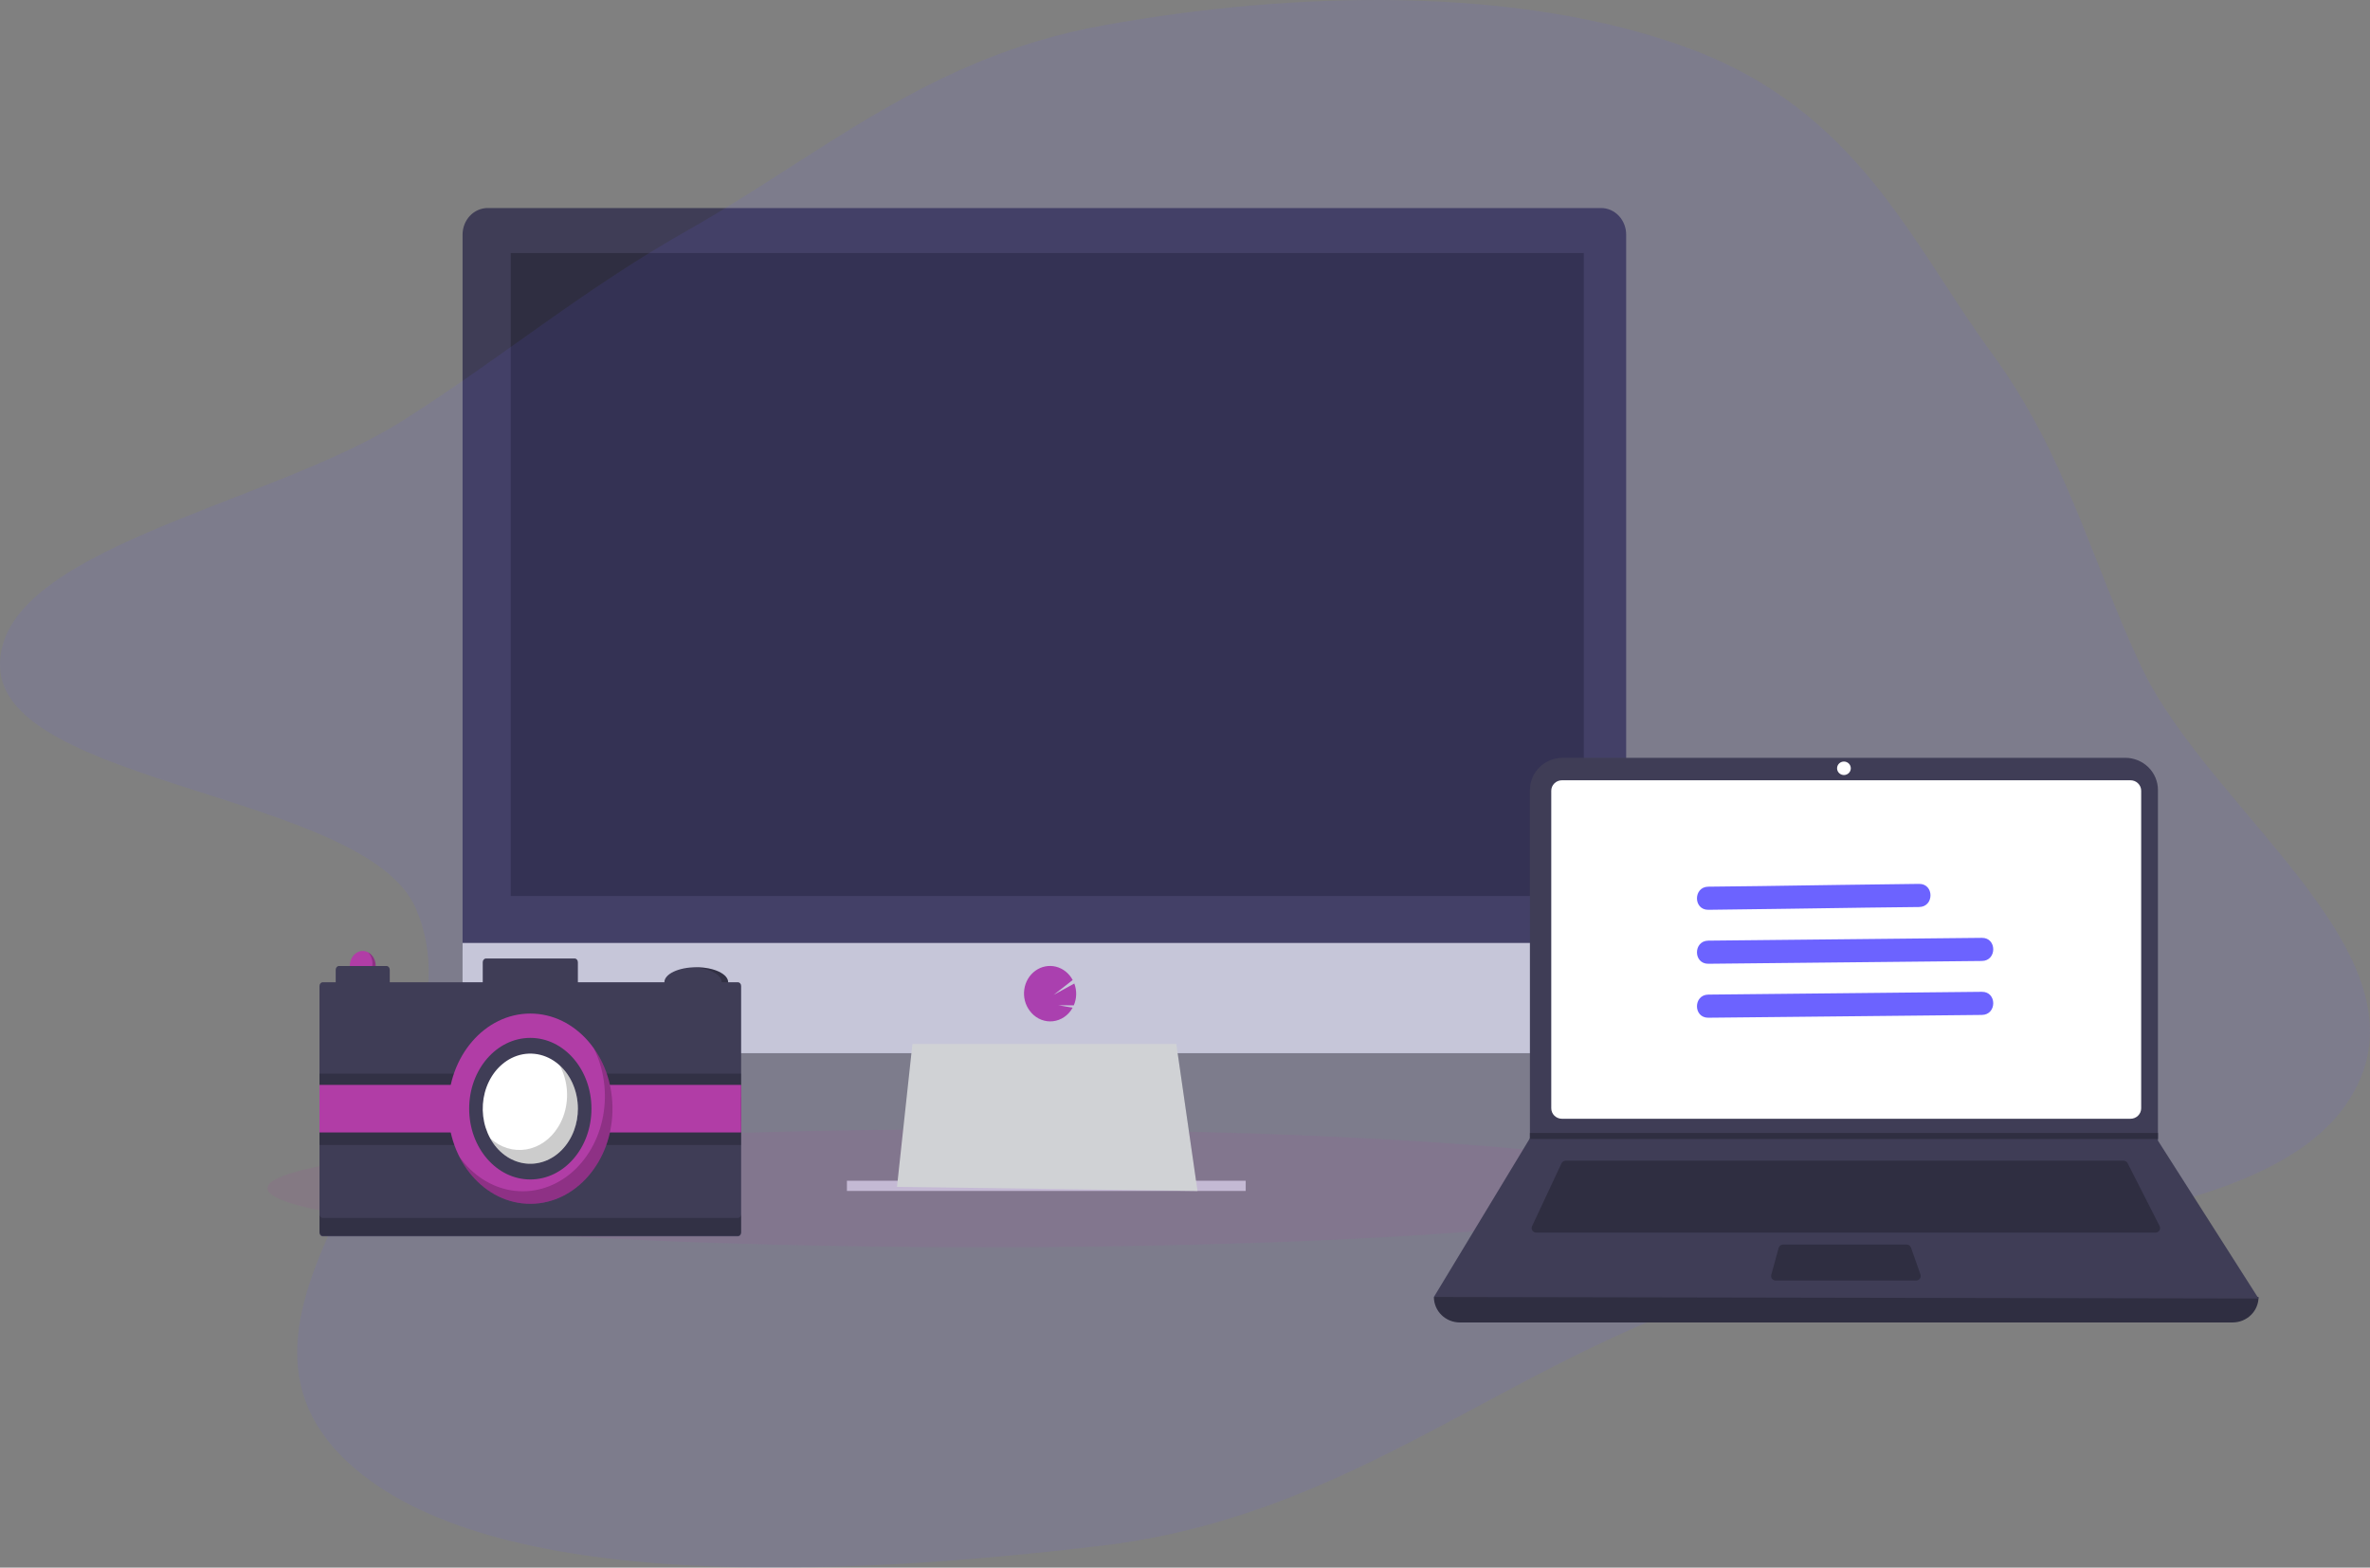 <svg width="319" height="211" viewBox="0 0 319 211" fill="none" xmlns="http://www.w3.org/2000/svg">
<rect x="0" y="0" width="319" height="211" fill="#808080" stroke="none"/>
<path opacity="0.1" d="M161.148 160.026H140.96L120.735 159.752L120.853 158.653H160.948L161.148 160.026Z" fill="black"/>
<path d="M167.67 158.927H113.993V160.301H167.67V158.927Z" fill="#D0D2D5"/>
<path d="M218.881 31.608C218.885 31.137 218.801 30.67 218.634 30.233C218.467 29.797 218.22 29.4 217.908 29.065C217.596 28.729 217.225 28.463 216.815 28.28C216.405 28.097 215.966 28.002 215.521 28H65.622C65.177 28.003 64.738 28.098 64.328 28.281C63.919 28.463 63.547 28.73 63.235 29.065C62.923 29.4 62.676 29.797 62.509 30.234C62.342 30.67 62.258 31.137 62.262 31.608V127.882H218.881V31.608Z" fill="#3F3D56"/>
<path d="M62.262 126.92V138.198C62.262 139.143 62.616 140.048 63.246 140.716C63.876 141.383 64.731 141.758 65.622 141.758H215.521C216.412 141.758 217.267 141.383 217.897 140.716C218.527 140.048 218.881 139.143 218.881 138.198V126.92H62.262Z" fill="#D0D2D5"/>
<path d="M213.176 34.056H68.745V120.601H213.176V34.056Z" fill="#2F2E41"/>
<path d="M141.35 137.479C141.88 137.479 142.404 137.352 142.881 137.106C143.358 136.861 143.776 136.504 144.104 136.063C144.204 135.928 144.295 135.785 144.376 135.637L142.456 135.302L144.533 135.319C144.732 134.86 144.841 134.362 144.852 133.857C144.863 133.351 144.777 132.849 144.599 132.38L141.813 133.912L144.383 131.911C144.146 131.463 143.824 131.072 143.436 130.763C143.049 130.454 142.606 130.233 142.134 130.115C141.662 129.997 141.172 129.984 140.696 130.077C140.219 130.17 139.766 130.367 139.365 130.656C138.963 130.944 138.623 131.317 138.365 131.752C138.107 132.187 137.938 132.674 137.867 133.182C137.796 133.69 137.825 134.208 137.953 134.704C138.081 135.199 138.305 135.661 138.61 136.06C138.936 136.501 139.352 136.857 139.826 137.103C140.301 137.349 140.822 137.477 141.35 137.479Z" fill="#B13DA6"/>
<path opacity="0.1" d="M144.851 141.756L160.989 158.927L158.512 141.756H144.851Z" fill="black"/>
<path d="M83.769 155.642L88.114 152.933C87.525 151.871 86.774 150.92 85.891 150.119L77.694 152.82L84.127 148.818C82.537 147.895 80.747 147.426 78.934 147.459C77.121 147.491 75.347 148.023 73.787 149.003C72.228 149.982 70.935 151.375 70.037 153.044C69.14 154.714 68.668 156.602 68.668 158.523C68.668 164.633 73.342 164.847 79.111 164.847C84.879 164.847 89.553 164.633 89.553 158.523C89.552 156.976 89.242 155.447 88.645 154.035L83.769 155.642Z" fill="#B13DA6"/>
<path opacity="0.1" d="M84.874 161.583C84.412 161.091 83.895 160.661 83.335 160.301C82.545 159.745 81.73 159.177 80.8 158.99C79.982 158.824 79.14 158.963 78.302 158.915C76.857 158.821 75.496 158.16 74.486 157.061C73.894 156.411 73.426 155.618 72.713 155.115C71.944 154.581 70.968 154.465 70.055 154.598C69.79 154.639 69.528 154.696 69.27 154.768C68.86 155.973 68.651 157.243 68.652 158.523C68.652 164.633 73.326 164.847 79.095 164.847C81.894 164.847 84.434 164.796 86.309 164.046L85.996 163.425C85.697 162.763 85.32 162.144 84.874 161.583Z" fill="black"/>
<path opacity="0.1" fill-rule="evenodd" clip-rule="evenodd" d="M148.32 3.449C174.015 -1.226 204.297 -1.982 227.241 6.473C250.146 14.913 257.234 32.71 268.139 47.602C278.091 61.192 281.475 75.441 288.22 89.743C297.634 109.705 329.032 129.503 315.789 148.642C303.032 167.08 257.571 164.997 229.186 175.065C200.668 185.181 180.705 204.179 148.32 208.044C113.993 212.14 66.007 214.647 46.827 196.828C23.993 175.615 66.668 146.742 55.95 122.23C49.204 106.801 0.434 105.707 0.004 89.743C-0.424 73.892 36.161 68.071 54.181 56.634C67.572 48.134 78.431 38.976 92.611 30.965C110.444 20.89 125.016 7.688 148.32 3.449Z" fill="#6C63FF"/>
<path opacity="0.1" d="M132.479 167.875C185.764 167.875 228.959 164.321 228.959 159.937C228.959 155.554 185.764 152 132.479 152C79.195 152 36 155.554 36 159.937C36 164.321 79.195 167.875 132.479 167.875Z" fill="#B13DA6"/>
<path d="M161.186 160.301L120.735 159.752L120.853 158.653L122.81 140.52H158.333L160.948 158.653L161.148 160.026L161.186 160.301Z" fill="#D0D2D5"/>
<path d="M48.823 132.043C49.788 132.043 50.57 131.138 50.57 130.022C50.57 128.905 49.788 128 48.823 128C47.859 128 47.077 128.905 47.077 130.022C47.077 131.138 47.859 132.043 48.823 132.043Z" fill="#B13DA6"/>
<path opacity="0.2" d="M49.56 128.191C49.87 128.515 50.069 128.958 50.12 129.438C50.172 129.918 50.073 130.403 49.842 130.806C49.61 131.208 49.262 131.501 48.859 131.632C48.457 131.762 48.028 131.721 47.65 131.515C47.836 131.711 48.056 131.859 48.295 131.947C48.535 132.035 48.788 132.063 49.038 132.027C49.287 131.992 49.527 131.894 49.741 131.741C49.955 131.588 50.138 131.384 50.278 131.141C50.417 130.899 50.509 130.625 50.548 130.337C50.587 130.049 50.572 129.756 50.504 129.475C50.436 129.195 50.317 128.935 50.154 128.714C49.991 128.492 49.788 128.314 49.56 128.191Z" fill="black"/>
<path d="M93.717 134.233C96.088 134.233 98.01 133.328 98.01 132.212C98.01 131.095 96.088 130.19 93.717 130.19C91.346 130.19 89.424 131.095 89.424 132.212C89.424 133.328 91.346 134.233 93.717 134.233Z" fill="#3F3D56"/>
<path opacity="0.2" d="M93.717 130.19C93.57 130.19 93.424 130.193 93.281 130.2C95.447 130.303 97.137 131.164 97.137 132.212C97.137 133.259 95.447 134.12 93.281 134.223C93.424 134.23 93.57 134.233 93.717 134.233C96.088 134.233 98.01 133.328 98.01 132.212C98.01 131.095 96.088 130.19 93.717 130.19Z" fill="black"/>
<path d="M99.32 132.212H77.782V129.516C77.782 129.382 77.736 129.254 77.655 129.159C77.573 129.064 77.462 129.011 77.346 129.011H65.413C65.297 129.011 65.186 129.064 65.104 129.159C65.022 129.254 64.976 129.382 64.976 129.516V132.212H52.461V130.527C52.461 130.393 52.415 130.264 52.334 130.17C52.252 130.075 52.141 130.022 52.025 130.022H45.622C45.506 130.022 45.395 130.075 45.313 130.17C45.231 130.264 45.185 130.393 45.185 130.527V132.212H43.439C43.382 132.211 43.325 132.224 43.272 132.25C43.219 132.275 43.171 132.312 43.13 132.359C43.09 132.406 43.057 132.462 43.035 132.523C43.014 132.585 43.002 132.651 43.002 132.717V165.904C43.002 165.97 43.014 166.036 43.035 166.097C43.057 166.159 43.09 166.214 43.13 166.261C43.171 166.308 43.219 166.346 43.272 166.371C43.325 166.396 43.382 166.409 43.439 166.409H99.32C99.377 166.409 99.434 166.396 99.487 166.371C99.54 166.346 99.588 166.308 99.629 166.261C99.669 166.214 99.701 166.159 99.723 166.097C99.745 166.036 99.757 165.97 99.756 165.904V132.717C99.757 132.651 99.745 132.585 99.723 132.523C99.701 132.462 99.669 132.406 99.629 132.359C99.588 132.312 99.54 132.275 99.487 132.25C99.434 132.224 99.377 132.211 99.32 132.212Z" fill="#3F3D56"/>
<path opacity="0.2" d="M99.317 163.934H43.437C43.379 163.934 43.322 163.921 43.269 163.896C43.216 163.871 43.168 163.833 43.128 163.786C43.087 163.739 43.055 163.684 43.033 163.622C43.011 163.561 43 163.495 43 163.429V165.787C43 165.854 43.011 165.919 43.033 165.981C43.055 166.042 43.087 166.098 43.128 166.145C43.168 166.192 43.216 166.229 43.269 166.254C43.322 166.28 43.379 166.293 43.437 166.293H99.317C99.375 166.293 99.432 166.28 99.485 166.254C99.538 166.229 99.586 166.192 99.626 166.145C99.667 166.098 99.699 166.042 99.721 165.981C99.743 165.919 99.754 165.854 99.754 165.787V163.429C99.754 163.495 99.743 163.561 99.721 163.622C99.699 163.684 99.667 163.739 99.626 163.786C99.586 163.833 99.538 163.871 99.485 163.896C99.432 163.921 99.375 163.934 99.317 163.934Z" fill="black"/>
<path opacity="0.2" d="M99.756 147.71H43.002V154.112H99.756V147.71Z" fill="black"/>
<path opacity="0.2" d="M99.756 144.509H43.002V150.911H99.756V144.509Z" fill="black"/>
<path d="M99.756 146.025H43.002V152.427H99.756V146.025Z" fill="#B13DA6"/>
<path d="M71.379 162.029C77.487 162.029 82.439 156.297 82.439 149.226C82.439 142.155 77.487 136.423 71.379 136.423C65.271 136.423 60.32 142.155 60.32 149.226C60.32 156.297 65.271 162.029 71.379 162.029Z" fill="#B13DA6"/>
<path opacity="0.2" d="M79.898 141.062C81.305 143.837 81.758 147.123 81.167 150.267C80.575 153.411 78.983 156.181 76.706 158.028C74.43 159.874 71.637 160.66 68.882 160.23C66.128 159.799 63.614 158.184 61.842 155.706C62.615 157.231 63.652 158.554 64.889 159.591C66.125 160.629 67.534 161.359 69.026 161.735C70.518 162.112 72.061 162.126 73.559 161.778C75.056 161.43 76.475 160.726 77.725 159.712C78.976 158.697 80.032 157.394 80.826 155.884C81.62 154.374 82.136 152.69 82.34 150.938C82.544 149.186 82.433 147.403 82.012 145.704C81.592 144.004 80.872 142.424 79.898 141.062Z" fill="black"/>
<path d="M71.379 158.754C75.925 158.754 79.61 154.488 79.61 149.226C79.61 143.964 75.925 139.698 71.379 139.698C66.834 139.698 63.149 143.964 63.149 149.226C63.149 154.488 66.834 158.754 71.379 158.754Z" fill="#3F3D56"/>
<path d="M77.782 149.226C77.784 150.232 77.607 151.228 77.263 152.152C77.079 152.651 76.847 153.124 76.572 153.562C76.029 154.433 75.33 155.158 74.522 155.685C73.714 156.212 72.817 156.53 71.892 156.616C70.967 156.703 70.038 156.555 69.167 156.185C68.297 155.814 67.506 155.229 66.85 154.469C66.194 153.71 65.689 152.795 65.368 151.787C65.048 150.779 64.921 149.703 64.996 148.633C65.07 147.563 65.344 146.524 65.8 145.588C66.255 144.653 66.881 143.843 67.634 143.215C68.013 142.897 68.421 142.629 68.852 142.415C69.826 141.931 70.888 141.734 71.944 141.843C73 141.951 74.016 142.361 74.902 143.036C75.787 143.711 76.513 144.63 77.016 145.711C77.519 146.791 77.782 147.999 77.782 149.226Z" fill="white"/>
<path opacity="0.2" d="M77.714 148.146C77.475 146.262 76.618 144.556 75.32 143.385C75.883 144.404 76.221 145.567 76.306 146.772C76.391 147.977 76.22 149.188 75.808 150.299C75.623 150.798 75.392 151.271 75.116 151.709C74.613 152.518 73.973 153.201 73.236 153.717C72.498 154.233 71.678 154.571 70.826 154.712C69.973 154.852 69.104 154.791 68.272 154.534C67.439 154.276 66.661 153.826 65.982 153.212C66.544 154.232 67.312 155.078 68.222 155.675C69.13 156.272 70.152 156.602 71.197 156.637C72.241 156.671 73.277 156.409 74.214 155.873C75.151 155.337 75.961 154.544 76.572 153.562C76.847 153.124 77.079 152.651 77.263 152.152C77.731 150.891 77.887 149.504 77.714 148.146V148.146Z" fill="black"/>
<path d="M300.512 178H196.488C195.563 178 194.676 177.639 194.022 176.996C193.367 176.354 193 175.482 193 174.573V174.573C230.709 170.267 267.709 170.267 304 174.573C304 175.482 303.633 176.354 302.978 176.996C302.324 177.639 301.437 178 300.512 178Z" fill="#2F2E41"/>
<path d="M304 174.775L193 174.573L205.865 153.305L205.926 153.204V106.332C205.926 105.763 206.04 105.2 206.262 104.674C206.483 104.149 206.808 103.671 207.217 103.269C207.627 102.866 208.113 102.547 208.648 102.33C209.183 102.112 209.756 102 210.335 102H286.049C286.628 102 287.202 102.112 287.737 102.33C288.272 102.547 288.758 102.866 289.167 103.269C289.577 103.671 289.901 104.149 290.123 104.674C290.344 105.2 290.458 105.763 290.458 106.332V153.527L304 174.775Z" fill="#3F3D56"/>
<path d="M210.235 105.024C209.854 105.024 209.489 105.173 209.22 105.438C208.95 105.702 208.799 106.061 208.799 106.435V149.172C208.799 149.547 208.95 149.905 209.22 150.17C209.489 150.434 209.854 150.583 210.235 150.584H286.765C287.146 150.583 287.511 150.434 287.78 150.17C288.05 149.905 288.201 149.547 288.201 149.172V106.435C288.201 106.061 288.05 105.702 287.78 105.438C287.511 105.173 287.146 105.024 286.765 105.024L210.235 105.024Z" fill="white"/>
<path d="M210.738 156.228C210.62 156.228 210.505 156.262 210.406 156.324C210.307 156.386 210.228 156.475 210.178 156.58L206.215 165.047C206.171 165.139 206.152 165.24 206.16 165.342C206.167 165.443 206.2 165.541 206.255 165.626C206.311 165.711 206.388 165.782 206.478 165.83C206.569 165.879 206.67 165.905 206.774 165.905H290.134C290.238 165.905 290.342 165.878 290.433 165.828C290.525 165.778 290.602 165.705 290.657 165.618C290.712 165.53 290.744 165.43 290.748 165.327C290.753 165.224 290.731 165.121 290.684 165.029L286.375 156.562C286.324 156.462 286.246 156.377 286.149 156.318C286.051 156.259 285.939 156.228 285.825 156.228L210.738 156.228Z" fill="#2F2E41"/>
<path d="M248.192 104.318C248.702 104.318 249.116 103.912 249.116 103.411C249.116 102.91 248.702 102.504 248.192 102.504C247.682 102.504 247.269 102.91 247.269 103.411C247.269 103.912 247.682 104.318 248.192 104.318Z" fill="white"/>
<path d="M239.999 167.517C239.863 167.517 239.732 167.561 239.624 167.642C239.517 167.723 239.44 167.836 239.404 167.965L238.41 171.593C238.385 171.683 238.382 171.777 238.401 171.868C238.419 171.959 238.458 172.045 238.516 172.119C238.573 172.192 238.647 172.252 238.732 172.293C238.817 172.334 238.91 172.355 239.004 172.355H257.914C258.012 172.355 258.109 172.332 258.196 172.288C258.283 172.244 258.359 172.18 258.415 172.101C258.472 172.023 258.509 171.932 258.523 171.837C258.537 171.741 258.528 171.644 258.496 171.553L257.217 167.924C257.175 167.805 257.097 167.702 256.993 167.629C256.888 167.557 256.764 167.517 256.636 167.517H239.999Z" fill="#2F2E41"/>
<path d="M290.458 152.498V153.305H205.865L205.928 153.204V152.498H290.458Z" fill="#2F2E41"/>
<path d="M229.94 122.457C237.033 122.385 244.125 122.26 251.218 122.166C253.582 122.134 255.947 122.106 258.311 122.083C260.349 122.062 260.354 118.949 258.311 118.97C251.219 119.042 244.127 119.167 237.034 119.262C234.67 119.293 232.305 119.321 229.94 119.345C227.903 119.365 227.898 122.478 229.94 122.457Z" fill="#6C63FF"/>
<path d="M229.94 129.721L258.607 129.429L266.76 129.346C268.797 129.325 268.802 126.212 266.76 126.233L238.093 126.525L229.94 126.608C227.903 126.629 227.898 129.741 229.94 129.721Z" fill="#6C63FF"/>
<path d="M229.94 136.984L258.607 136.692L266.76 136.609C268.797 136.588 268.802 133.475 266.76 133.496L238.093 133.788L229.94 133.871C227.903 133.892 227.898 137.005 229.94 136.984Z" fill="#6C63FF"/>
</svg>
